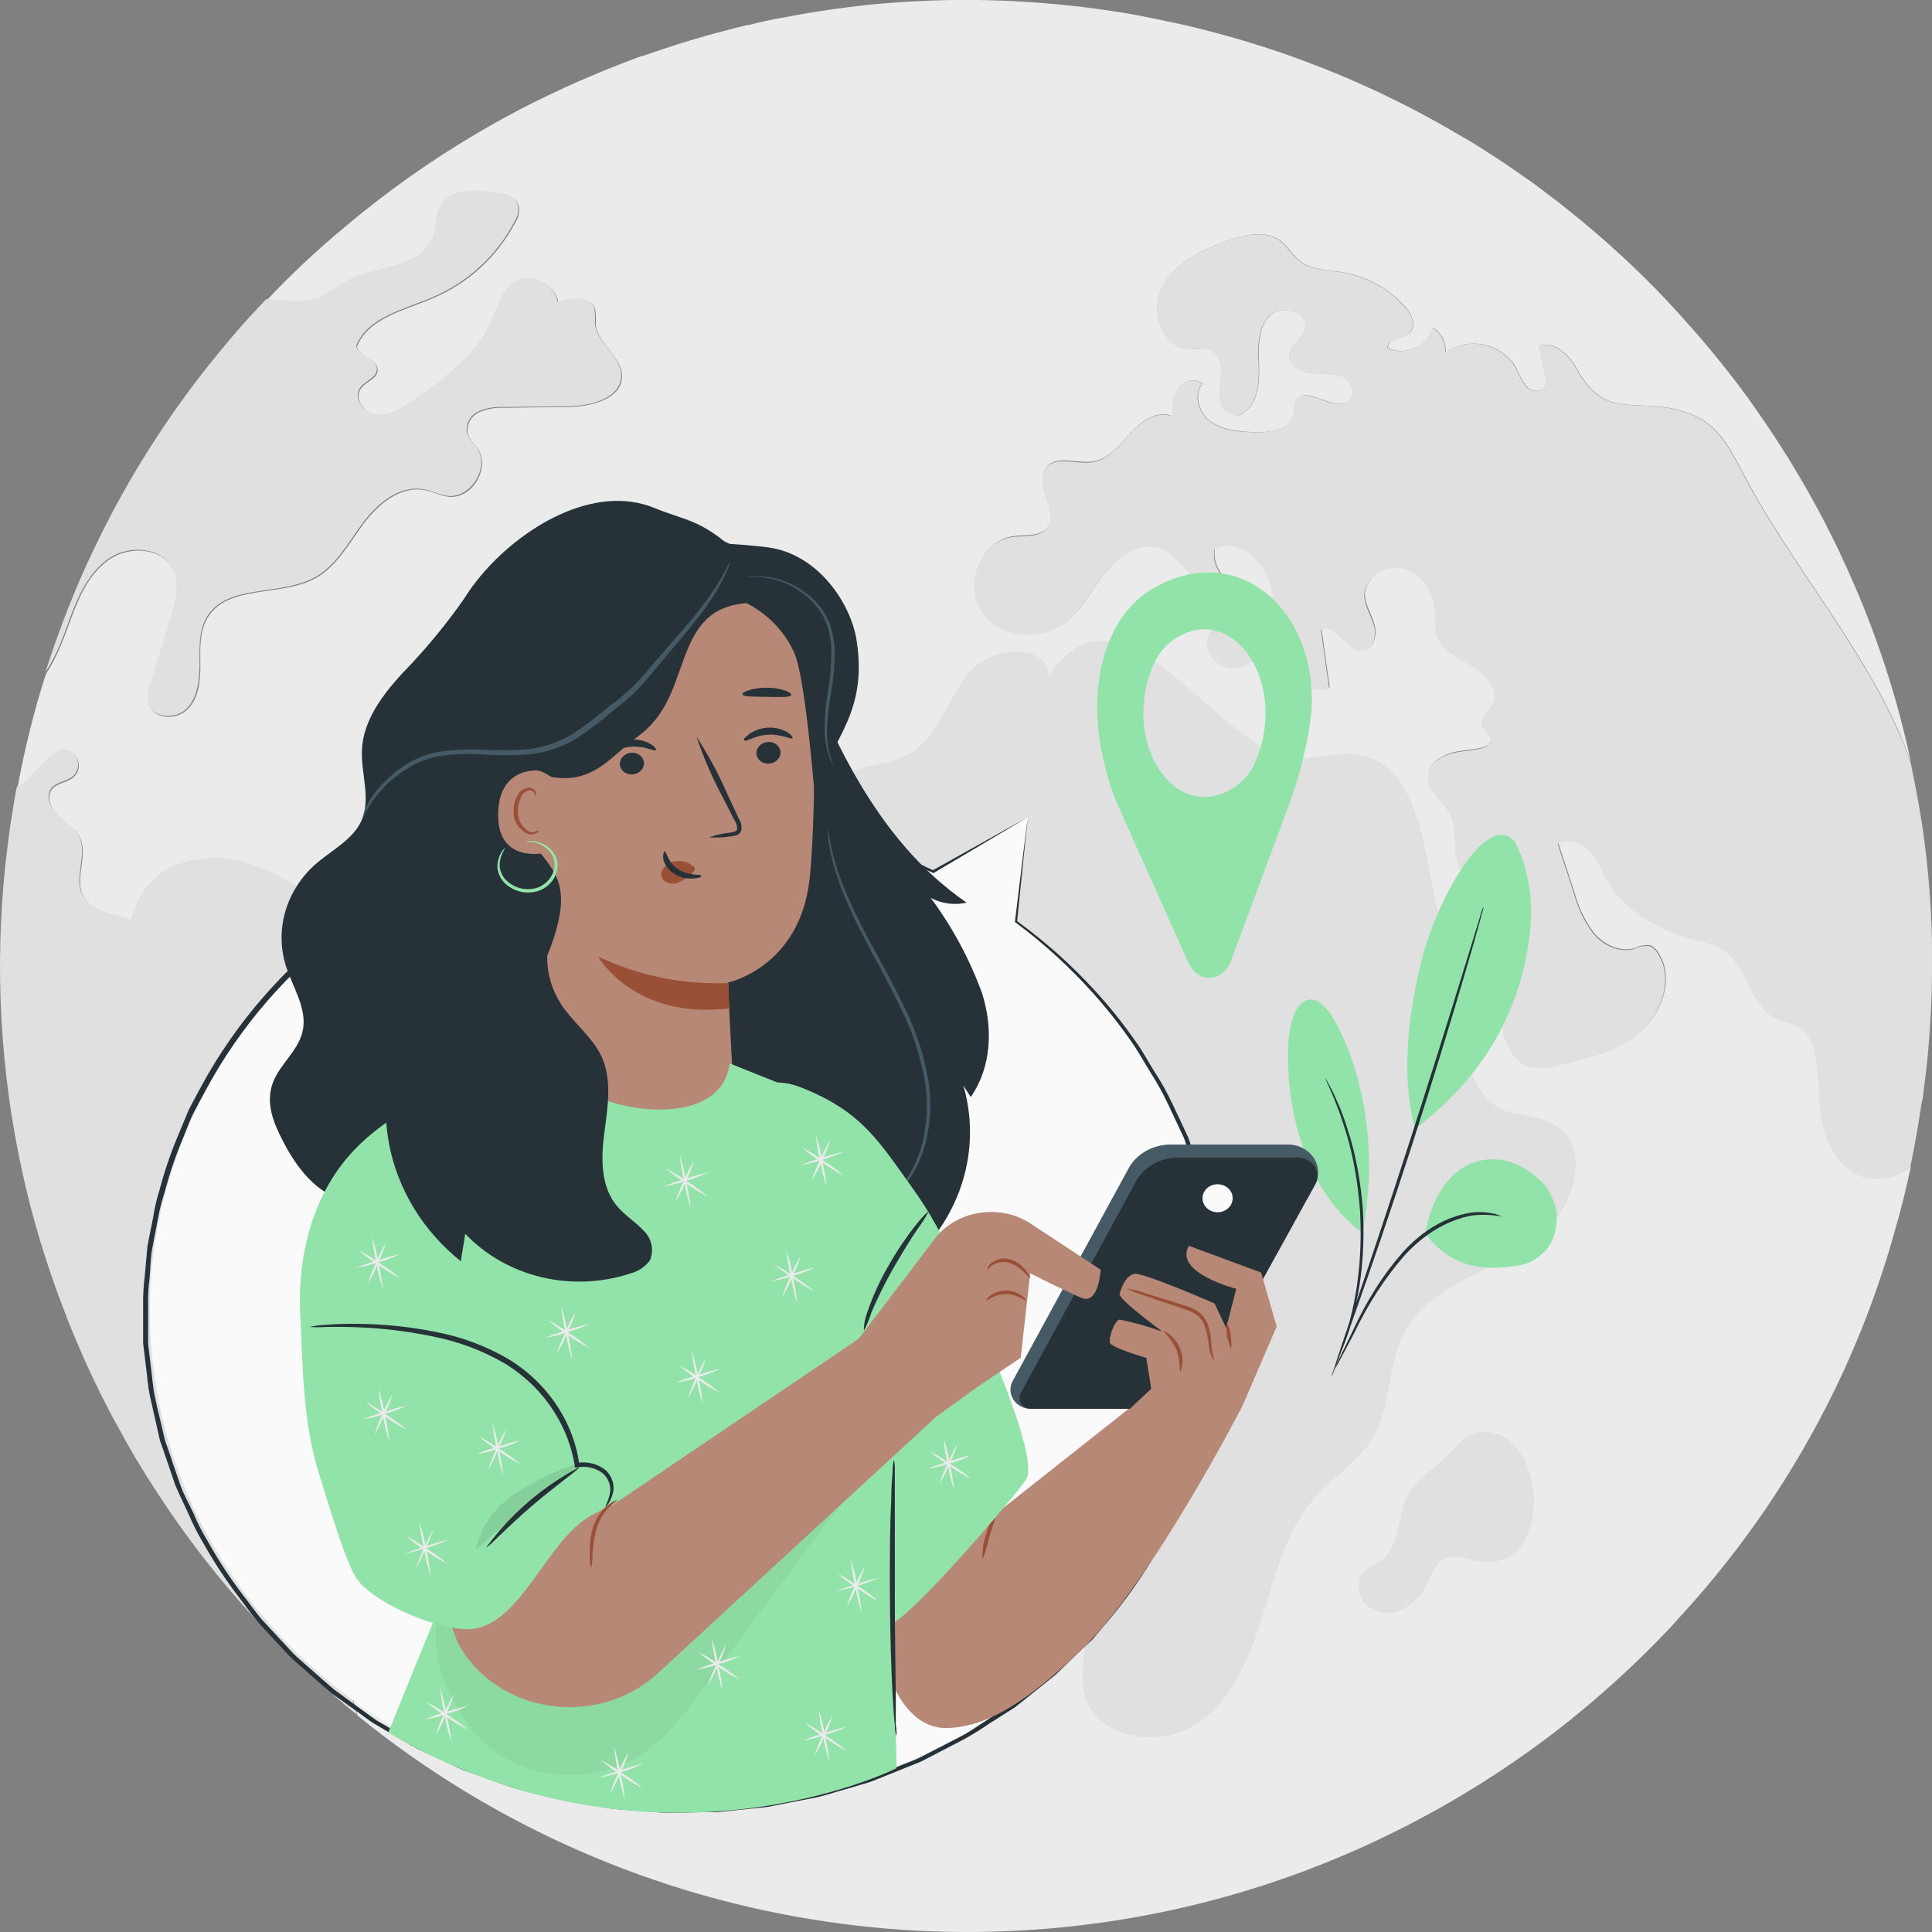 <svg width="81" height="81" viewBox="0 0 81 81" fill="none" xmlns="http://www.w3.org/2000/svg">
<rect x="0" y="0" width="81" height="81" fill="#808080" stroke="none"/>
<path d="M76.506 47.369C76.247 46.422 76.293 45.426 76.169 44.458C76.102 43.941 75.944 43.369 75.507 43.079C75.217 42.888 74.847 42.854 74.531 42.707C73.395 42.189 73.312 40.477 72.264 39.801C71.921 39.614 71.552 39.48 71.169 39.403C69.691 39.007 68.21 38.264 67.437 36.948C67.178 36.521 67.01 36.037 66.676 35.672C66.342 35.307 65.757 35.085 65.335 35.349C65.56 36.029 65.78 36.707 66 37.38C66.161 38.005 66.441 38.593 66.826 39.111C67.245 39.607 67.923 39.931 68.539 39.747C68.733 39.65 68.95 39.608 69.165 39.625C69.316 39.679 69.442 39.787 69.517 39.928C70.206 40.963 69.722 42.417 68.788 43.229C67.853 44.041 66.611 44.344 65.41 44.631C64.992 44.768 64.545 44.79 64.116 44.694C63.352 44.435 63.057 43.519 62.938 42.717C62.679 40.945 62.679 39.064 61.846 37.478C61.574 36.979 61.215 36.505 61.088 35.949C60.956 35.349 61.101 34.689 60.829 34.138C60.557 33.587 59.84 33.147 59.879 32.506C59.913 32.058 60.337 31.73 60.772 31.587C61.207 31.445 61.67 31.458 62.115 31.347C62.289 31.3 62.49 31.207 62.522 31.031C62.56 30.772 62.208 30.604 62.149 30.343C62.089 30.081 62.408 29.825 62.571 29.567C62.92 28.982 62.366 28.273 61.774 27.916C61.181 27.559 60.461 27.28 60.257 26.622C60.193 26.315 60.168 26 60.184 25.686C60.151 24.91 59.693 24.074 58.937 23.834C58.181 23.593 57.213 24.162 57.226 24.954C57.242 25.389 57.511 25.766 57.625 26.183C57.739 26.599 57.612 27.179 57.187 27.246C56.491 27.352 56.028 26.043 55.409 26.379C55.523 27.194 55.632 28.004 55.748 28.824C54.809 29.142 53.877 28.185 53.636 27.218C53.396 26.25 53.53 25.215 53.212 24.276C52.894 23.337 51.791 22.504 50.939 23.016C50.737 24.139 52.164 24.811 52.692 25.818C53.072 26.547 52.847 27.608 52.081 27.926C51.315 28.245 50.318 27.355 50.696 26.633C50.831 26.374 51.084 26.191 51.152 25.909C51.227 25.557 50.97 25.228 50.73 24.962C50.357 24.537 49.984 24.121 49.612 23.704C49.386 23.417 49.105 23.179 48.786 23.003C47.947 22.623 46.974 23.205 46.395 23.919C45.815 24.633 45.424 25.52 44.689 26.082C43.63 26.899 41.878 26.705 41.158 25.582C40.439 24.46 41.158 22.662 42.476 22.478C42.975 22.413 43.584 22.514 43.899 22.126C44.453 21.435 43.322 20.289 43.871 19.591C44.29 19.055 45.142 19.451 45.817 19.348C46.493 19.244 46.941 18.649 47.401 18.147C47.862 17.645 48.522 17.187 49.159 17.446C49.126 17.05 49.208 16.653 49.394 16.302C49.617 15.971 50.132 15.814 50.416 16.088C50.015 16.572 50.295 17.381 50.823 17.718C51.351 18.054 52.016 18.098 52.65 18.119C53.284 18.139 54.094 18.018 54.237 17.402C54.283 17.203 54.237 16.975 54.343 16.797C54.723 16.096 55.945 17.314 56.558 16.797C56.908 16.538 56.651 15.93 56.24 15.762C55.828 15.594 55.378 15.687 54.946 15.638C54.514 15.588 54.019 15.291 54.063 14.861C54.107 14.432 54.625 14.199 54.736 13.788C54.92 13.089 53.742 12.73 53.235 13.247C52.728 13.765 52.764 14.577 52.787 15.299C52.811 16.02 52.761 16.851 52.171 17.28C51.913 17.586 51.348 17.324 51.209 16.942C51.069 16.559 51.17 16.134 51.209 15.728C51.247 15.322 51.123 14.836 50.745 14.673C50.486 14.556 50.173 14.647 49.889 14.644C48.765 14.618 48.204 13.092 48.706 12.078C49.208 11.064 50.3 10.525 51.348 10.137C52.125 9.845 53.051 9.607 53.698 10.106C54.001 10.339 54.185 10.688 54.475 10.927C54.992 11.335 55.694 11.317 56.333 11.421C57.345 11.596 58.265 12.116 58.937 12.893C59.196 13.193 59.39 13.669 59.123 13.928C58.857 14.186 58.132 14.186 58.197 14.598C58.376 14.676 58.57 14.716 58.765 14.714C58.961 14.713 59.154 14.67 59.332 14.589C59.51 14.508 59.669 14.39 59.798 14.244C59.928 14.097 60.025 13.925 60.084 13.739C60.255 13.85 60.394 14.004 60.487 14.185C60.58 14.367 60.624 14.57 60.614 14.774C60.85 14.611 61.118 14.499 61.4 14.445C61.682 14.391 61.973 14.396 62.253 14.46C62.533 14.524 62.796 14.646 63.026 14.818C63.257 14.989 63.449 15.207 63.59 15.457C63.696 15.746 63.85 16.016 64.046 16.253C64.276 16.455 64.732 16.437 64.807 16.142C64.829 16.048 64.829 15.949 64.807 15.855C64.716 15.402 64.621 14.955 64.53 14.507C65.164 14.277 65.79 14.872 66.114 15.462C67.31 17.661 68.544 16.623 70.589 17.249C71.974 17.669 72.463 18.665 73.105 19.878C75.064 23.606 77.901 26.84 79.617 30.687C79.789 31.089 79.953 31.494 80.109 31.903C80.085 31.802 80.067 31.704 80.041 31.603C79.504 29.188 78.74 26.829 77.758 24.558C77.549 24.074 77.334 23.598 77.111 23.125C76.972 22.832 76.827 22.535 76.679 22.248C76.495 21.87 76.296 21.505 76.097 21.14C75.936 20.846 75.778 20.556 75.613 20.274C75.499 20.075 75.377 19.878 75.258 19.679C75.139 19.48 74.999 19.234 74.849 19.011L74.407 18.318C74.363 18.248 74.316 18.176 74.262 18.103C74.109 17.863 73.943 17.625 73.775 17.387C73.767 17.358 73.751 17.334 73.729 17.314C73.684 17.25 73.637 17.186 73.589 17.12C73.454 16.918 73.309 16.722 73.169 16.528C72.937 16.209 72.698 15.891 72.45 15.583C72.251 15.325 72.041 15.066 71.826 14.807C71.611 14.549 71.451 14.352 71.257 14.129C71.063 13.907 70.879 13.692 70.682 13.477C70.449 13.219 70.209 12.947 69.963 12.686C69.285 11.959 68.575 11.26 67.843 10.598C67.662 10.43 67.483 10.267 67.299 10.106C67.116 9.946 66.927 9.778 66.74 9.623C66.554 9.467 66.365 9.304 66.174 9.152C65.982 8.999 65.793 8.839 65.602 8.689C65.41 8.539 65.294 8.43 65.133 8.329C65.057 8.263 64.978 8.202 64.895 8.145C64.564 7.887 64.225 7.628 63.883 7.403C63.712 7.281 63.541 7.16 63.365 7.043C63.148 6.888 62.923 6.741 62.698 6.598C62.666 6.573 62.632 6.55 62.597 6.531C62.395 6.399 62.196 6.272 61.986 6.138C61.693 5.959 61.404 5.783 61.111 5.62C60.777 5.424 60.441 5.227 60.099 5.041C59.757 4.855 59.343 4.627 58.958 4.435C58.572 4.244 58.181 4.045 57.783 3.859C57.384 3.672 56.993 3.499 56.592 3.323C55.8 2.982 54.99 2.663 54.172 2.371L54.128 2.353C53.815 2.242 53.499 2.133 53.183 2.035C53.164 2.024 53.143 2.016 53.121 2.011C52.987 1.967 52.844 1.921 52.699 1.879C52.112 1.691 51.517 1.522 50.911 1.362C50.841 1.339 50.766 1.323 50.691 1.305C50.517 1.253 50.342 1.214 50.173 1.171C49.772 1.072 49.371 0.982 48.962 0.899C48.553 0.816 48.113 0.723 47.683 0.64C47.254 0.557 46.788 0.485 46.337 0.42C45.144 0.248 43.956 0.13 42.773 0.066C42.491 0.045 42.215 0.032 41.938 0.024C41.661 0.017 41.358 0.004 41.068 0.001C40.778 -0.001 40.486 0.001 40.198 0.001C39.911 0.001 39.621 0.001 39.329 0.017C39.083 0.017 38.829 0.03 38.581 0.045C37.966 0.073 37.358 0.114 36.756 0.169C36.474 0.193 36.189 0.224 35.907 0.26C35.625 0.296 35.34 0.327 35.063 0.366C34.592 0.428 34.137 0.503 33.679 0.581L32.56 0.788C32.552 0.786 32.543 0.786 32.535 0.788C32.154 0.863 31.787 0.945 31.409 1.046H31.349C31.008 1.127 30.666 1.212 30.329 1.305C29.905 1.411 29.486 1.533 29.074 1.654C28.722 1.758 28.375 1.864 28.039 1.978C27.702 2.092 27.304 2.221 26.941 2.35H26.9C26.553 2.474 26.204 2.609 25.865 2.743C25.526 2.878 25.158 3.023 24.804 3.178C24.472 3.318 24.146 3.458 23.823 3.605C23.698 3.659 23.579 3.719 23.453 3.778C23.106 3.936 22.772 4.102 22.417 4.272C21.998 4.477 21.592 4.697 21.183 4.917C20.826 5.111 20.474 5.312 20.127 5.514C18.125 6.683 16.228 8.022 14.456 9.517C13.83 10.034 13.234 10.572 12.644 11.121C12.15 11.594 11.666 12.073 11.197 12.575C10.778 13.009 10.369 13.457 9.973 13.912C10.369 13.457 10.778 13.009 11.197 12.575C11.301 12.575 11.404 12.575 11.505 12.587C12.082 12.626 12.683 12.732 13.232 12.559C13.749 12.393 14.14 12.016 14.616 11.783C15.833 11.157 17.663 11.265 18.152 9.995C18.317 9.566 18.266 9.066 18.494 8.665C18.918 7.918 19.995 7.957 20.844 8.094C21.203 8.145 21.62 8.257 21.742 8.611C21.77 8.736 21.771 8.866 21.747 8.991C21.721 9.117 21.671 9.236 21.597 9.341C20.851 10.755 19.64 11.87 18.167 12.497C16.966 13.014 15.45 13.322 14.966 14.533C15.056 14.98 15.833 15.05 15.833 15.514C15.833 15.876 15.344 15.992 15.131 16.29C14.823 16.719 15.294 17.363 15.825 17.415C16.356 17.467 16.847 17.156 17.285 16.848C18.595 15.943 19.974 14.965 20.613 13.503C20.872 12.9 21.051 12.174 21.62 11.829C21.793 11.742 21.983 11.695 22.177 11.694C22.37 11.692 22.562 11.735 22.736 11.82C22.91 11.905 23.062 12.029 23.18 12.182C23.298 12.335 23.379 12.514 23.416 12.704C23.957 12.497 24.77 12.401 24.954 12.963C24.984 13.165 24.991 13.37 24.974 13.573C25.024 14.409 26.08 14.937 26.077 15.772C26.077 16.735 24.783 17.048 23.823 17.066C22.948 17.066 22.073 17.084 21.196 17.099C20.814 17.072 20.431 17.137 20.08 17.288C19.906 17.37 19.766 17.509 19.682 17.682C19.598 17.854 19.576 18.051 19.619 18.238C19.723 18.425 19.85 18.599 19.997 18.755C20.605 19.567 19.808 20.946 18.802 20.825C18.457 20.786 18.139 20.613 17.8 20.548C16.791 20.359 15.856 21.135 15.243 21.96C14.629 22.786 14.122 23.753 13.221 24.245C11.774 25.039 9.554 24.486 8.702 25.903C8.361 26.475 8.394 27.179 8.399 27.846C8.405 28.514 8.348 29.238 7.882 29.722C7.416 30.206 6.438 30.172 6.244 29.536C6.188 29.25 6.217 28.955 6.329 28.687C6.617 27.771 6.901 26.855 7.18 25.937C7.388 25.254 7.597 24.488 7.266 23.867C6.805 22.985 5.501 22.874 4.66 23.407C3.818 23.94 3.365 24.897 3.019 25.823C2.76 26.511 2.441 27.489 1.932 28.242C1.673 29.018 1.46 29.794 1.261 30.586C1.062 31.378 0.883 32.208 0.731 33.041C0.859 32.964 0.982 32.877 1.098 32.782C1.559 32.428 2.617 30.801 3.215 31.761C3.289 31.885 3.319 32.031 3.3 32.175C3.282 32.319 3.217 32.452 3.114 32.555C2.856 32.813 2.397 32.813 2.18 33.093C1.921 33.432 2.144 33.928 2.452 34.221C2.76 34.513 3.156 34.738 3.347 35.113C3.712 35.846 3.122 36.79 3.474 37.535C3.777 38.174 4.597 38.332 5.286 38.508L5.521 38.583C5.92 37.214 6.738 36.174 8.702 36.019C11.415 35.802 14.552 38.477 15.742 40.676C17.073 43.128 17.399 46.367 19.764 47.847C21.457 48.903 24.069 48.988 24.695 50.884C25.251 52.584 23.623 54.167 23.16 55.893C22.86 57.037 23.072 58.245 22.992 59.417C22.912 60.589 22.368 61.903 21.237 62.239C20.608 62.42 19.87 62.281 19.332 62.656C18.372 63.334 18.814 65.082 17.865 65.76C17.528 65.996 17.101 66.037 16.713 66.169C14.676 66.852 14.324 69.649 14.924 71.711L14.992 71.928C20.669 76.541 27.491 79.53 34.732 80.577C41.29 81.534 47.983 80.861 54.219 78.616V78.616C57.553 77.41 60.716 75.776 63.629 73.754C64.849 72.91 66.019 71.996 67.134 71.017C67.91 70.342 68.669 69.628 69.396 68.893C69.769 68.513 70.136 68.13 70.483 67.734C73.092 64.888 75.272 61.676 76.954 58.201C77.98 56.078 78.813 53.868 79.443 51.596C79.702 50.711 79.922 49.813 80.116 48.903C79.632 49.284 79.016 49.458 78.403 49.386C77.44 49.231 76.764 48.31 76.506 47.369Z" fill="#EBEBEB"/>
<path d="M64.09 52.24C65.871 51.099 66.958 48.101 65.094 47.099C64.39 46.722 63.502 46.818 62.804 46.424C61.895 45.907 61.603 44.766 61.396 43.744C60.852 41.062 60.308 38.379 59.763 35.696C59.434 34.079 58.857 32.177 57.273 31.716C56.375 31.458 55.422 31.763 54.49 31.799C51.273 31.916 47.101 23.575 43.98 28.33C43.848 26.897 41.516 27.091 40.615 28.219C39.714 29.347 39.321 30.956 38.063 31.644C37.098 32.161 35.816 32.024 34.983 32.746C34.401 33.264 34.207 34.058 34.023 34.816C33.691 36.256 33.359 37.697 33.026 39.139C32.767 40.301 32.496 41.545 32.931 42.655C33.365 43.765 34.804 44.556 35.791 43.886C36.243 43.578 36.495 43.051 36.883 42.665C37.203 42.358 37.606 42.15 38.043 42.067C38.479 41.984 38.93 42.029 39.342 42.197C40.025 42.487 40.517 43.095 40.941 43.708C44.383 48.685 44.94 55.148 44.254 61.16C44.127 62.263 43.967 63.388 44.223 64.467C44.523 65.729 45.38 66.839 45.491 68.133C45.577 69.126 45.212 70.153 45.491 71.108C46.009 72.87 48.538 73.307 50.09 72.324C51.643 71.341 52.397 69.501 52.938 67.745C53.478 65.988 53.934 64.123 55.158 62.754C55.916 61.906 56.944 61.287 57.532 60.312C58.352 58.946 58.148 57.158 58.927 55.769C59.965 53.924 62.309 53.378 64.09 52.24Z" fill="#E0E0E0"/>
<path d="M24.666 50.846C24.04 48.949 21.429 48.864 19.736 47.809C17.37 46.334 17.044 43.09 15.714 40.637C14.523 38.446 11.386 35.771 8.674 35.98C6.709 36.136 5.892 37.175 5.493 38.544L5.257 38.469C4.564 38.293 3.743 38.135 3.446 37.496C3.094 36.751 3.684 35.807 3.319 35.075C3.127 34.692 2.731 34.48 2.423 34.182C2.115 33.885 1.89 33.393 2.152 33.054C2.369 32.77 2.822 32.77 3.086 32.516C3.188 32.413 3.254 32.28 3.272 32.136C3.29 31.992 3.26 31.847 3.187 31.722C2.589 30.762 1.53 32.389 1.072 32.744C0.955 32.838 0.831 32.924 0.702 33.002V33.002C0.684 33.075 0.669 33.148 0.658 33.222C0.614 33.458 0.581 33.701 0.539 33.944C0.498 34.187 0.459 34.423 0.423 34.663C0.394 34.86 0.373 35.057 0.348 35.253C0.322 35.45 0.293 35.647 0.273 35.84C0.26 35.936 0.247 36.024 0.239 36.12C-0.239 40.49 0.001 44.91 0.948 49.203C1.371 51.111 1.936 52.985 2.638 54.809C2.925 55.585 3.254 56.361 3.601 57.138C4.033 58.087 4.494 59.021 5.004 59.929C5.475 60.801 5.985 61.657 6.533 62.488C7.278 63.641 8.081 64.755 8.94 65.825C9.705 66.777 10.511 67.692 11.36 68.57C10.105 62.77 8.977 56.876 6.352 51.599C8.977 56.876 10.105 62.77 11.36 68.57C11.72 68.953 12.088 69.318 12.463 69.675C12.758 69.961 13.057 70.242 13.361 70.518C13.666 70.795 13.975 71.067 14.29 71.333C14.508 71.519 14.728 71.701 14.955 71.882L14.888 71.664C14.288 69.595 14.629 66.806 16.677 66.123C17.065 65.991 17.492 65.949 17.828 65.714C18.789 65.036 18.346 63.287 19.296 62.609C19.834 62.234 20.572 62.374 21.201 62.193C22.332 61.856 22.87 60.55 22.956 59.37C23.041 58.191 22.824 56.99 23.124 55.847C23.595 54.129 25.228 52.545 24.666 50.846ZM4.556 39.954C4.768 40.008 4.983 40.057 5.198 40.099C4.983 40.052 4.781 40.003 4.556 39.954ZM5.125 40.712C5.058 41.328 4.996 41.956 4.9 42.557C4.882 42.668 4.859 42.779 4.833 42.893C4.859 42.779 4.882 42.668 4.9 42.557C4.996 41.951 5.058 41.323 5.125 40.707V40.712ZM1.776 36.943C2.325 37.416 2.812 37.977 2.84 38.671C2.822 37.983 2.325 37.411 1.776 36.938V36.943ZM2.856 39.271C2.805 39.131 2.797 38.978 2.835 38.834C2.797 38.978 2.805 39.131 2.856 39.271C2.913 39.363 3 39.434 3.101 39.473C3 39.434 2.913 39.363 2.856 39.271V39.271ZM4.367 44.585C4.234 45.035 4.154 45.498 4.126 45.967C4.124 46.756 4.291 47.536 4.616 48.256C4.291 47.536 4.124 46.756 4.126 45.967C4.154 45.498 4.234 45.035 4.367 44.585V44.585ZM4.691 48.427C4.76 48.587 4.836 48.748 4.913 48.905C4.836 48.75 4.76 48.587 4.691 48.427V48.427Z" fill="#E0E0E0"/>
<path d="M4.626 23.373C5.467 22.84 6.772 22.951 7.232 23.834C7.564 24.465 7.354 25.231 7.147 25.903C6.866 26.819 6.582 27.736 6.295 28.653C6.184 28.922 6.154 29.217 6.21 29.502C6.404 30.138 7.398 30.167 7.848 29.688C8.299 29.21 8.366 28.475 8.366 27.813C8.366 27.15 8.327 26.441 8.669 25.87C9.52 24.452 11.741 25.006 13.188 24.211C14.088 23.72 14.598 22.752 15.209 21.927C15.82 21.102 16.762 20.326 17.766 20.514C18.105 20.579 18.424 20.752 18.768 20.791C19.775 20.902 20.58 19.523 19.964 18.721C19.816 18.566 19.689 18.392 19.586 18.204C19.543 18.017 19.565 17.821 19.648 17.648C19.732 17.475 19.873 17.337 20.047 17.255C20.398 17.103 20.78 17.038 21.162 17.066C22.039 17.05 22.914 17.043 23.789 17.032C24.757 17.032 26.038 16.709 26.043 15.739C26.043 14.903 24.99 14.375 24.941 13.54C24.957 13.336 24.95 13.131 24.92 12.929C24.736 12.37 23.924 12.466 23.383 12.67C23.345 12.48 23.264 12.302 23.146 12.149C23.028 11.995 22.876 11.871 22.702 11.787C22.528 11.702 22.337 11.659 22.143 11.66C21.95 11.662 21.759 11.708 21.586 11.796C21.017 12.14 20.849 12.867 20.58 13.47C19.94 14.931 18.561 15.909 17.251 16.815C16.814 17.115 16.322 17.43 15.791 17.381C15.261 17.332 14.79 16.685 15.098 16.256C15.31 15.964 15.791 15.847 15.799 15.48C15.799 15.027 15.023 14.947 14.932 14.499C15.416 13.289 16.933 12.976 18.134 12.463C19.606 11.836 20.817 10.722 21.563 9.307C21.637 9.202 21.688 9.083 21.713 8.958C21.738 8.832 21.736 8.702 21.708 8.577C21.589 8.236 21.17 8.125 20.81 8.06C19.961 7.923 18.884 7.884 18.46 8.632C18.232 9.033 18.284 9.532 18.118 9.962C17.629 11.237 15.789 11.123 14.583 11.749C14.107 11.99 13.708 12.368 13.198 12.525C12.649 12.699 12.049 12.593 11.472 12.554C11.371 12.554 11.267 12.554 11.164 12.541C10.744 12.976 10.335 13.423 9.939 13.878C9.543 14.334 9.163 14.799 8.78 15.273C6.992 17.516 5.45 19.944 4.181 22.517C3.732 23.421 3.319 24.344 2.941 25.288C2.563 26.231 2.218 27.193 1.906 28.175C2.423 27.422 2.739 26.444 2.993 25.756C3.334 24.863 3.79 23.914 4.626 23.373Z" fill="#E0E0E0"/>
<path d="M80.649 45.713C80.731 45.135 80.796 44.56 80.846 43.987C80.896 43.415 80.934 42.842 80.96 42.269C80.983 41.806 80.996 41.348 80.999 40.888C81.001 40.427 80.999 39.92 80.999 39.439C80.967 38.002 80.856 36.567 80.665 35.142C80.593 34.599 80.507 34.055 80.406 33.517C80.305 32.979 80.207 32.444 80.09 31.908C79.942 31.499 79.778 31.094 79.599 30.692C77.883 26.845 75.046 23.611 73.087 19.883C72.445 18.67 71.956 17.674 70.571 17.255C68.526 16.628 67.292 17.666 66.096 15.467C65.772 14.877 65.146 14.282 64.512 14.512C64.603 14.96 64.698 15.407 64.789 15.86C64.811 15.955 64.811 16.053 64.789 16.147C64.714 16.442 64.258 16.46 64.028 16.259C63.832 16.021 63.678 15.751 63.572 15.462C63.431 15.212 63.239 14.995 63.008 14.823C62.778 14.652 62.514 14.53 62.235 14.466C61.955 14.401 61.664 14.396 61.382 14.45C61.1 14.504 60.832 14.616 60.596 14.779C60.606 14.575 60.562 14.372 60.469 14.19C60.376 14.009 60.237 13.855 60.065 13.744C60.007 13.931 59.91 14.103 59.78 14.249C59.651 14.396 59.492 14.513 59.314 14.594C59.136 14.675 58.943 14.718 58.747 14.72C58.551 14.721 58.358 14.681 58.179 14.603C58.114 14.199 58.815 14.228 59.105 13.933C59.395 13.638 59.167 13.185 58.919 12.898C58.247 12.121 57.327 11.601 56.315 11.426C55.676 11.322 54.967 11.341 54.457 10.932C54.162 10.694 53.978 10.344 53.68 10.112C53.033 9.612 52.099 9.853 51.33 10.143C50.282 10.541 49.182 11.074 48.688 12.083C48.193 13.092 48.747 14.623 49.87 14.649C50.155 14.649 50.466 14.561 50.727 14.678C51.105 14.841 51.216 15.325 51.19 15.733C51.164 16.142 51.056 16.564 51.19 16.947C51.325 17.33 51.881 17.591 52.153 17.286C52.743 16.867 52.8 16.028 52.769 15.304C52.738 14.58 52.712 13.767 53.217 13.252C53.722 12.738 54.902 13.095 54.718 13.793C54.607 14.204 54.087 14.44 54.045 14.867C54.004 15.294 54.495 15.604 54.928 15.643C55.36 15.682 55.823 15.599 56.222 15.767C56.62 15.935 56.89 16.543 56.54 16.802C55.927 17.319 54.705 16.103 54.325 16.802C54.221 16.98 54.265 17.208 54.219 17.407C54.076 18.023 53.264 18.137 52.632 18.124C52.001 18.111 51.338 18.072 50.805 17.723C50.272 17.374 49.997 16.577 50.398 16.093C50.114 15.819 49.599 15.977 49.376 16.308C49.189 16.658 49.108 17.055 49.141 17.451C48.501 17.211 47.831 17.681 47.375 18.181C46.92 18.68 46.459 19.278 45.791 19.381C45.124 19.485 44.264 19.089 43.845 19.624C43.296 20.323 44.427 21.469 43.873 22.16C43.558 22.548 42.95 22.447 42.45 22.512C41.122 22.688 40.408 24.488 41.133 25.616C41.857 26.744 43.604 26.933 44.663 26.116C45.398 25.554 45.791 24.672 46.368 23.953C46.946 23.233 47.922 22.659 48.76 23.037C49.08 23.213 49.36 23.451 49.586 23.738C49.958 24.154 50.331 24.571 50.704 24.995C50.944 25.254 51.201 25.59 51.126 25.942C51.058 26.224 50.805 26.413 50.67 26.666C50.292 27.396 51.297 28.284 52.055 27.96C52.813 27.637 53.046 26.581 52.666 25.852C52.148 24.845 50.712 24.173 50.913 23.05C51.765 22.532 52.87 23.363 53.186 24.31C53.502 25.257 53.367 26.291 53.61 27.251C53.854 28.211 54.783 29.176 55.722 28.858C55.606 28.038 55.497 27.228 55.383 26.413C56.002 26.077 56.465 27.386 57.161 27.28C57.586 27.212 57.721 26.636 57.599 26.216C57.477 25.797 57.216 25.422 57.2 24.988C57.187 24.196 58.15 23.629 58.911 23.867C59.672 24.105 60.125 24.931 60.158 25.72C60.142 26.034 60.167 26.348 60.231 26.656C60.435 27.305 61.163 27.598 61.748 27.95C62.333 28.302 62.894 29.016 62.545 29.6C62.384 29.859 62.063 30.074 62.123 30.376C62.182 30.679 62.535 30.798 62.496 31.065C62.465 31.241 62.263 31.323 62.089 31.38C61.644 31.491 61.181 31.481 60.746 31.621C60.311 31.761 59.887 32.092 59.853 32.539C59.814 33.181 60.523 33.595 60.803 34.172C61.083 34.749 60.927 35.383 61.062 35.983C61.189 36.539 61.548 37.018 61.82 37.512C62.664 39.098 62.646 40.978 62.912 42.751C63.032 43.553 63.327 44.468 64.09 44.727C64.519 44.824 64.966 44.802 65.384 44.665C66.585 44.378 67.835 44.067 68.762 43.263C69.688 42.458 70.18 40.986 69.492 39.962C69.416 39.821 69.29 39.713 69.14 39.659C68.924 39.642 68.707 39.684 68.513 39.781C67.897 39.964 67.219 39.641 66.8 39.144C66.415 38.626 66.135 38.038 65.974 37.413C65.754 36.741 65.534 36.063 65.309 35.383C65.731 35.124 66.308 35.339 66.65 35.706C66.991 36.073 67.154 36.554 67.411 36.981C68.187 38.298 69.665 39.051 71.143 39.437C71.526 39.513 71.895 39.648 72.238 39.835C73.273 40.51 73.369 42.212 74.505 42.74C74.821 42.888 75.191 42.921 75.481 43.113C75.918 43.403 76.076 43.969 76.143 44.492C76.268 45.459 76.213 46.455 76.48 47.402C76.746 48.349 77.414 49.265 78.377 49.418C78.99 49.489 79.606 49.316 80.09 48.934C80.266 48.067 80.427 47.195 80.554 46.308C80.616 46.083 80.636 45.904 80.649 45.713Z" fill="#E0E0E0"/>
<path d="M62.108 60.03C61.494 60.061 61.331 60.395 60.935 60.788C60.417 61.305 59.739 61.792 59.273 62.304C58.481 63.173 58.852 64.762 57.876 65.447C57.662 65.561 57.455 65.686 57.255 65.823C57.067 66.013 56.963 66.269 56.963 66.537C56.963 66.804 57.067 67.06 57.255 67.251C57.453 67.431 57.698 67.55 57.963 67.593C58.227 67.636 58.498 67.602 58.743 67.494C59.233 67.268 59.623 66.87 59.84 66.376C60.006 66.029 60.13 65.629 60.451 65.419C61.005 65.059 61.722 65.489 62.382 65.491C65.188 65.504 64.794 59.893 62.108 60.03Z" fill="#E0E0E0"/>
<path d="M63.483 35.245C63.752 35.746 63.951 36.322 64.069 36.941C64.186 37.559 64.22 38.207 64.167 38.845C64.054 40.133 63.745 41.365 63.263 42.445C62.383 44.557 60.815 46.201 59.335 47.329C58.607 44.785 59.235 41.719 59.619 40.195C60.223 37.795 62.295 33.973 63.483 35.257" fill="#92E3A9"/>
<path d="M59.753 51.71C59.871 51.011 60.11 50.371 60.447 49.856C60.783 49.34 61.205 48.968 61.669 48.776C62.133 48.596 62.618 48.556 63.093 48.659C63.568 48.762 64.025 49.006 64.437 49.376C64.638 49.515 64.817 49.719 64.96 49.973C65.103 50.227 65.207 50.525 65.265 50.846C65.287 51.157 65.253 51.47 65.166 51.754C65.079 52.038 64.944 52.282 64.773 52.46C64.427 52.812 64.025 53.019 63.609 53.06C62.197 53.3 60.809 53.144 59.753 51.71Z" fill="#92E3A9"/>
<path d="M62.205 38C62.194 38.072 62.178 38.143 62.157 38.21C62.113 38.36 62.061 38.558 61.993 38.81C61.853 39.326 61.641 40.064 61.373 40.97C60.841 42.77 60.081 45.278 59.201 48.002C58.321 50.726 57.481 53.162 56.861 54.914C56.553 55.79 56.297 56.492 56.117 56.978L55.905 57.536C55.884 57.603 55.857 57.666 55.825 57.722C55.839 57.651 55.859 57.582 55.885 57.518C55.933 57.368 55.997 57.182 56.077 56.918C56.249 56.402 56.477 55.718 56.785 54.824C57.389 53.06 58.209 50.624 59.089 47.894C59.969 45.164 60.745 42.686 61.297 40.886C61.569 40.004 61.789 39.278 61.953 38.756C62.025 38.516 62.085 38.324 62.133 38.156C62.153 38.101 62.177 38.048 62.205 38V38Z" fill="#263238"/>
<path d="M57.149 51.506C57.429 50.046 57.473 48.506 57.279 47.015C57.085 45.523 56.658 44.122 56.033 42.926C55.709 42.326 55.233 41.726 54.733 41.954C54.233 42.182 54.049 43.07 54.009 43.838C53.948 45.445 54.206 47.042 54.749 48.43C55.292 49.818 56.096 50.934 57.061 51.638" fill="#92E3A9"/>
<path d="M55.557 45.2C55.635 45.311 55.706 45.433 55.769 45.566C55.849 45.712 55.923 45.864 55.993 46.022C56.069 46.208 56.173 46.412 56.261 46.658C56.363 46.919 56.455 47.19 56.536 47.468C56.638 47.781 56.726 48.104 56.8 48.434C56.971 49.192 57.085 49.977 57.141 50.774C57.185 51.574 57.167 52.379 57.089 53.174C57.055 53.518 57.007 53.859 56.945 54.194C56.893 54.489 56.831 54.779 56.757 55.064C56.701 55.328 56.621 55.55 56.565 55.754C56.513 55.927 56.454 56.095 56.389 56.258C56.339 56.4 56.283 56.536 56.221 56.666C56.197 56.666 56.437 56.066 56.677 55.022C56.744 54.739 56.802 54.45 56.849 54.158C56.904 53.846 56.941 53.504 56.981 53.15C57.051 52.368 57.064 51.578 57.021 50.792C56.967 50.009 56.858 49.237 56.697 48.488C56.617 48.146 56.541 47.822 56.449 47.528C56.356 47.234 56.269 46.964 56.185 46.718C55.833 45.74 55.537 45.2 55.557 45.2Z" fill="#263238"/>
<path d="M49.812 40.337C49.905 40.546 50.041 40.719 50.204 40.835C50.368 40.952 50.553 41.008 50.739 40.999C50.925 40.989 51.106 40.914 51.262 40.781C51.418 40.648 51.542 40.463 51.623 40.245L54.123 33.519C55.034 30.871 55 29.392 55 29.392C55.019 25.319 51.739 22.705 48.358 24.664C47.689 25.035 47.118 25.648 46.712 26.429C45.588 28.674 45.94 31.337 46.765 33.529L49.812 40.337ZM51.892 32.908C49.434 34.731 46.964 31.308 48.32 27.957C48.499 27.513 48.77 27.143 49.104 26.89C51.563 25.067 54.033 28.49 52.672 31.846C52.495 32.287 52.224 32.653 51.892 32.903V32.908Z" fill="#92E3A9"/>
<path d="M55.956 57.392C56.013 57.243 56.077 57.1 56.148 56.966L56.697 55.838C57.277 54.558 57.993 53.429 58.816 52.496C59.654 51.574 60.639 51.002 61.673 50.84C61.985 50.798 62.299 50.812 62.609 50.882C62.721 50.882 62.801 50.942 62.861 50.96C62.89 50.965 62.919 50.979 62.945 51.002C62.525 50.923 62.102 50.911 61.681 50.966C60.668 51.161 59.705 51.737 58.881 52.64C58.069 53.568 57.355 54.672 56.761 55.916C56.517 56.378 56.321 56.756 56.181 57.008C56.115 57.147 56.04 57.276 55.956 57.392V57.392Z" fill="#263238"/>
<path d="M43.095 34.26L39.123 36.565C34.014 34.083 28.069 33.52 22.524 34.995C16.979 36.471 12.26 39.87 9.349 44.486C6.437 49.103 5.557 54.582 6.891 59.785C8.224 64.987 11.67 69.514 16.51 72.423C21.351 75.332 27.215 76.4 32.883 75.405C38.551 74.41 43.588 71.429 46.946 67.081C50.305 62.732 51.726 57.352 50.916 52.057C50.105 46.763 47.125 41.961 42.594 38.651L43.095 34.26Z" fill="#FAFAFA"/>
<path d="M43.095 34.26C43.063 34.522 42.927 35.801 42.64 38.651V38.617C43.838 39.488 44.937 40.47 45.919 41.548C46.531 42.217 47.096 42.922 47.609 43.659C47.891 44.043 48.119 44.474 48.383 44.9C48.665 45.33 48.916 45.777 49.135 46.238C49.358 46.711 49.59 47.197 49.818 47.691L50.364 49.27L50.506 49.692C50.538 49.831 50.569 49.971 50.606 50.114C50.67 50.397 50.733 50.68 50.802 50.959C50.87 51.237 50.947 51.533 50.989 51.833L51.098 52.732C51.43 55.496 51.166 58.294 50.322 60.964C49.479 63.633 48.072 66.12 46.183 68.282L45.801 68.738L45.345 69.16L44.475 70.004L44.257 70.216L44.015 70.41L43.532 70.798L42.553 71.579L41.483 72.259C41.131 72.501 40.766 72.727 40.39 72.934L39.233 73.534L38.65 73.838C38.449 73.927 38.244 74.003 38.039 74.087L36.8 74.585C36.594 74.674 36.381 74.747 36.163 74.805L35.516 74.995C35.061 75.117 34.651 75.265 34.204 75.362L32.838 75.628C32.615 75.675 32.382 75.721 32.159 75.759L31.467 75.831L30.073 75.974C29.618 75.974 29.135 75.974 28.661 76H27.951C27.714 76 27.495 75.97 27.245 75.957L25.819 75.848C25.363 75.797 24.876 75.696 24.398 75.624C23.448 75.461 22.509 75.243 21.588 74.974C21.132 74.839 20.677 74.657 20.221 74.497L19.533 74.252C19.306 74.172 19.078 74.053 18.873 73.956L17.552 73.344C17.097 73.116 16.709 72.859 16.286 72.618L15.657 72.246C15.452 72.12 15.261 71.968 15.065 71.824L13.899 70.992C13.53 70.684 13.18 70.363 12.824 70.051L12.291 69.582C12.118 69.426 11.968 69.244 11.804 69.076L10.852 68.05C10.547 67.699 10.292 67.319 10.009 66.956C9.456 66.23 8.956 65.47 8.515 64.68C8.285 64.295 8.083 63.896 7.91 63.486C7.723 63.084 7.527 62.683 7.354 62.278L6.93 61.037L6.716 60.42C6.657 60.213 6.621 59.998 6.571 59.791L6.284 58.525C6.197 58.102 6.17 57.68 6.115 57.258L6.038 56.629L6.001 56.312V56C6.001 55.578 6.001 55.155 6.001 54.733C5.994 54.318 6.017 53.904 6.07 53.492L6.179 52.263C6.256 51.862 6.334 51.461 6.416 51.064C6.477 50.665 6.568 50.27 6.689 49.882C6.894 49.11 7.153 48.351 7.463 47.611L7.919 46.517C8.096 46.167 8.292 45.825 8.474 45.478C9.909 42.853 11.927 40.539 14.396 38.689C15.54 37.85 16.759 37.103 18.039 36.456C18.677 36.173 19.292 35.865 19.93 35.641C20.248 35.527 20.558 35.392 20.877 35.295L21.824 34.999C26.09 33.77 30.652 33.738 34.938 34.906C36.387 35.315 37.793 35.846 39.137 36.494H39.096L43.095 34.26L39.146 36.599H39.123C37.78 35.964 36.375 35.445 34.928 35.05C30.664 33.908 26.132 33.956 21.897 35.189L20.959 35.485C20.645 35.582 20.335 35.717 20.021 35.831C19.388 36.055 18.782 36.363 18.149 36.646C16.881 37.291 15.674 38.033 14.541 38.867C12.089 40.706 10.088 43.009 8.67 45.622C8.488 45.964 8.297 46.306 8.119 46.652C7.942 46.998 7.819 47.374 7.664 47.737C7.357 48.471 7.103 49.223 6.903 49.987C6.778 50.368 6.681 50.756 6.612 51.149C6.534 51.541 6.461 51.938 6.384 52.339C6.306 52.74 6.311 53.146 6.275 53.555C6.221 53.961 6.2 54.371 6.211 54.78C6.211 55.202 6.211 55.624 6.211 56.021V56.333L6.247 56.646L6.32 57.266C6.379 57.689 6.402 58.111 6.489 58.533C6.575 58.955 6.68 59.377 6.776 59.774C6.826 59.981 6.867 60.197 6.921 60.399L7.135 61.011C7.272 61.434 7.413 61.826 7.554 62.24C7.696 62.654 7.919 63.034 8.106 63.431C8.274 63.838 8.475 64.233 8.707 64.613C9.142 65.395 9.635 66.148 10.182 66.867C10.465 67.222 10.715 67.602 11.021 67.948L11.963 68.962C12.123 69.13 12.273 69.308 12.442 69.464L12.97 69.928C13.325 70.237 13.671 70.553 14.036 70.857L15.193 71.702C15.389 71.837 15.575 71.984 15.78 72.124L16.404 72.487C16.823 72.728 17.229 72.981 17.652 73.205L18.959 73.813C19.173 73.92 19.392 74.017 19.615 74.104L20.294 74.349C20.75 74.505 21.205 74.687 21.66 74.822C22.573 75.087 23.503 75.302 24.443 75.463C24.899 75.535 25.377 75.637 25.846 75.683L27.258 75.793C27.491 75.793 27.714 75.839 27.96 75.835H28.661C29.117 75.835 29.595 75.835 30.059 75.814L31.426 75.675L32.114 75.603L32.788 75.476L34.122 75.214C34.578 75.117 34.992 74.965 35.42 74.847L36.067 74.657C36.283 74.604 36.494 74.531 36.696 74.442L37.921 73.952C38.121 73.872 38.331 73.796 38.527 73.703L39.105 73.407L40.253 72.816C40.636 72.626 40.973 72.365 41.333 72.145L42.412 71.415L43.377 70.642L43.86 70.258L44.097 70.068L44.316 69.857L45.177 69.012L45.605 68.59L45.987 68.138C47.863 65.999 49.262 63.536 50.105 60.892C50.947 58.249 51.217 55.477 50.897 52.736C50.861 52.432 50.825 52.132 50.793 51.837C50.761 51.541 50.665 51.258 50.606 50.971L50.415 50.127L50.319 49.705L50.182 49.282C49.996 48.746 49.818 48.223 49.64 47.712L48.971 46.293C48.756 45.834 48.51 45.389 48.233 44.959C47.969 44.537 47.745 44.115 47.468 43.722C46.961 42.986 46.404 42.281 45.801 41.611C44.828 40.527 43.74 39.537 42.553 38.656V38.656V38.634C42.899 35.806 43.05 34.526 43.095 34.26Z" fill="#263238"/>
<path d="M41.287 59.382L41.838 63.401L48.447 58.174L52.068 58.985C52.068 58.985 48.338 66.242 45.391 69.118C42.444 71.993 40.836 72.402 39.743 72.449C38.217 72.512 37.516 70.785 37.516 70.785L36.851 60.792L41.287 59.382Z" fill="#B78876"/>
<path d="M41.811 63.291C41.589 63.595 41.434 63.936 41.355 64.296C41.224 64.642 41.171 65.01 41.2 65.376C41.325 65.035 41.426 64.687 41.506 64.334C41.631 63.992 41.733 63.644 41.811 63.291V63.291Z" fill="#995037"/>
<path d="M49.089 47.986H54.068C54.255 47.995 54.438 48.043 54.603 48.126C54.768 48.209 54.911 48.325 55.021 48.466C55.132 48.607 55.207 48.769 55.241 48.94C55.276 49.111 55.268 49.287 55.22 49.455L50.21 58.495C50.115 58.666 49.971 58.811 49.793 58.911C49.615 59.012 49.411 59.065 49.203 59.065H43.132C42.99 59.049 42.854 59.002 42.737 58.926C42.62 58.851 42.524 58.75 42.459 58.633C42.394 58.515 42.361 58.384 42.363 58.252C42.365 58.12 42.402 57.99 42.471 57.874L47.304 49.008C47.468 48.699 47.722 48.44 48.038 48.259C48.354 48.078 48.718 47.984 49.089 47.986V47.986Z" fill="#455A64"/>
<path d="M49.426 48.531H54.405C54.547 48.531 54.687 48.565 54.812 48.63C54.936 48.694 55.04 48.787 55.115 48.9C55.189 49.013 55.231 49.141 55.237 49.273C55.243 49.405 55.212 49.536 55.147 49.654L50.26 58.495C50.164 58.667 50.019 58.811 49.841 58.912C49.662 59.013 49.457 59.066 49.249 59.065H43.25C43.165 59.067 43.081 59.049 43.006 59.013C42.931 58.976 42.867 58.922 42.821 58.855C42.775 58.789 42.748 58.713 42.744 58.634C42.739 58.555 42.757 58.477 42.794 58.406L47.623 49.54C47.791 49.232 48.05 48.974 48.369 48.796C48.687 48.618 49.054 48.526 49.426 48.531V48.531Z" fill="#263238"/>
<path d="M49.845 52.233L52.874 53.352L53.526 55.615L52.068 58.993L46.693 59.706L48.265 58.22L48.06 56.928C48.06 56.928 46.566 56.506 46.529 56.282C46.493 56.059 46.716 55.362 46.944 55.324C47.556 55.447 48.156 55.617 48.739 55.831C48.739 55.831 46.885 54.471 46.939 54.252C46.994 54.032 47.19 53.475 47.559 53.407C47.928 53.34 50.92 54.648 50.92 54.648L51.408 55.679L51.831 54.036C51.831 54.036 49.189 53.352 49.845 52.233Z" fill="#B78876"/>
<path d="M49.467 57.536C49.467 57.536 49.54 57.439 49.567 57.258C49.6 57.018 49.569 56.774 49.476 56.548C49.389 56.321 49.242 56.118 49.048 55.957C48.898 55.835 48.784 55.792 48.775 55.805C49.002 56.043 49.189 56.31 49.331 56.599C49.428 56.903 49.474 57.219 49.467 57.536Z" fill="#995037"/>
<path d="M50.907 57.059C50.85 56.817 50.809 56.572 50.784 56.325C50.772 56.048 50.721 55.774 50.633 55.51C50.572 55.354 50.477 55.21 50.355 55.088C50.214 54.959 50.045 54.86 49.859 54.796C49.135 54.556 48.492 54.374 48.005 54.214C47.752 54.123 47.489 54.057 47.222 54.015C47.46 54.135 47.711 54.234 47.969 54.311C48.424 54.48 49.089 54.695 49.791 54.931C49.96 54.986 50.115 55.072 50.246 55.185C50.358 55.295 50.443 55.426 50.497 55.569C50.588 55.822 50.648 56.084 50.674 56.35C50.684 56.601 50.764 56.846 50.907 57.059Z" fill="#995037"/>
<path d="M51.599 56.541C51.644 56.541 51.635 56.287 51.599 55.987C51.588 55.8 51.529 55.617 51.426 55.456C51.385 55.827 51.451 56.201 51.617 56.541H51.599Z" fill="#995037"/>
<path d="M51.048 50.824C51.397 50.824 51.681 50.561 51.681 50.237C51.681 49.913 51.397 49.65 51.048 49.65C50.698 49.65 50.415 49.913 50.415 50.237C50.415 50.561 50.698 50.824 51.048 50.824Z" fill="#FAFAFA"/>
<path d="M33.088 26.445C34.764 30.667 36.623 35.147 40.526 37.845C40.016 37.959 39.479 37.888 39.023 37.646C39.939 38.884 40.664 40.234 41.178 41.657C41.633 43.101 41.574 44.735 40.699 45.993C40.595 45.833 40.49 45.672 40.39 45.512C40.84 47.066 40.742 48.713 40.11 50.212C39.478 51.711 38.346 52.983 36.878 53.842C35.598 54.56 33.885 54.906 32.628 54.15C31.672 53.576 31.221 52.521 30.829 51.533L23.15 32.28C22.435 30.494 21.711 28.598 22.066 26.72C22.273 25.651 22.816 24.664 23.628 23.882C24.44 23.1 25.483 22.559 26.627 22.327C27.77 22.095 28.962 22.182 30.053 22.577C31.143 22.973 32.082 23.659 32.751 24.549" fill="#263238"/>
<path d="M37.557 50.093C37.557 50.093 37.607 50.055 37.684 49.975C37.8 49.856 37.908 49.73 38.008 49.599C38.365 49.11 38.629 48.568 38.786 47.995C39.012 47.146 39.063 46.265 38.937 45.398C38.77 44.34 38.444 43.308 37.967 42.333C37.479 41.294 36.933 40.34 36.463 39.466C36.04 38.695 35.663 37.903 35.334 37.094C35.117 36.544 34.947 35.979 34.824 35.405C34.742 34.983 34.714 34.767 34.701 34.771C34.696 34.826 34.696 34.881 34.701 34.936C34.701 35.046 34.728 35.206 34.76 35.413C34.86 35.987 35.013 36.552 35.215 37.102C35.533 37.92 35.902 38.719 36.322 39.496C36.778 40.378 37.329 41.328 37.812 42.363C38.282 43.327 38.609 44.345 38.786 45.39C38.914 46.244 38.872 47.112 38.663 47.953C38.517 48.518 38.271 49.058 37.935 49.549C37.721 49.916 37.543 50.085 37.557 50.093Z" fill="#455A64"/>
<path d="M27.973 24.06C29.634 24.132 31.201 24.793 32.351 25.905C33.501 27.018 34.147 28.497 34.154 30.038C34.154 32.521 34.118 35.223 33.945 36.827C33.548 40.555 30.524 41.193 30.524 41.193C30.524 41.193 30.62 43.511 30.756 45.706C30.884 47.817 29.03 49.641 26.616 49.823C24.225 50 22.175 48.48 22.011 46.411L21.187 30.342C21.144 29.507 21.29 28.673 21.614 27.894C21.939 27.114 22.436 26.406 23.073 25.815C23.71 25.223 24.474 24.762 25.314 24.459C26.155 24.157 27.054 24.021 27.955 24.06H27.973Z" fill="#B78876"/>
<path d="M32.724 31.508C32.733 31.63 32.691 31.751 32.606 31.846C32.521 31.94 32.4 32 32.269 32.014C32.203 32.023 32.137 32.019 32.074 32.003C32.011 31.987 31.951 31.96 31.899 31.922C31.848 31.885 31.805 31.838 31.772 31.785C31.74 31.732 31.72 31.674 31.713 31.613C31.704 31.491 31.746 31.37 31.831 31.277C31.916 31.183 32.037 31.124 32.168 31.111C32.233 31.102 32.299 31.105 32.362 31.12C32.426 31.136 32.485 31.163 32.537 31.2C32.589 31.237 32.632 31.283 32.664 31.336C32.696 31.389 32.717 31.447 32.724 31.508V31.508Z" fill="#263238"/>
<path d="M33.225 30.95C33.166 31.014 32.77 30.773 32.209 30.802C31.649 30.832 31.276 31.111 31.212 31.052C31.148 30.992 31.239 30.912 31.403 30.781C31.633 30.617 31.91 30.521 32.2 30.507C32.486 30.491 32.769 30.559 33.011 30.701C33.188 30.811 33.252 30.921 33.225 30.95Z" fill="#263238"/>
<path d="M26.999 31.963C27.008 32.086 26.965 32.206 26.88 32.3C26.795 32.394 26.674 32.453 26.543 32.466C26.479 32.474 26.413 32.47 26.35 32.455C26.287 32.439 26.227 32.412 26.176 32.375C26.124 32.338 26.081 32.292 26.048 32.24C26.016 32.187 25.995 32.129 25.988 32.069C25.978 31.946 26.021 31.825 26.106 31.731C26.19 31.637 26.311 31.576 26.443 31.562C26.508 31.554 26.574 31.558 26.637 31.574C26.701 31.59 26.76 31.617 26.812 31.654C26.864 31.692 26.907 31.738 26.939 31.791C26.971 31.844 26.991 31.903 26.999 31.963V31.963Z" fill="#263238"/>
<path d="M27.5 31.452C27.441 31.516 27.044 31.271 26.484 31.305C25.924 31.338 25.55 31.613 25.486 31.554C25.423 31.495 25.509 31.41 25.678 31.284C25.908 31.119 26.185 31.022 26.475 31.005C26.761 30.988 27.046 31.057 27.286 31.203C27.463 31.305 27.527 31.423 27.5 31.452Z" fill="#263238"/>
<path d="M29.736 35.105C30.02 35.005 30.317 34.938 30.62 34.906C30.761 34.885 30.888 34.852 30.907 34.763C30.91 34.627 30.869 34.493 30.788 34.379L30.296 33.416C29.859 32.6 29.492 31.753 29.199 30.883C29.707 31.667 30.148 32.487 30.515 33.336L30.97 34.311C31.07 34.463 31.109 34.642 31.08 34.818C31.063 34.865 31.034 34.908 30.996 34.943C30.958 34.978 30.912 35.005 30.861 35.02C30.785 35.046 30.705 35.062 30.624 35.067C30.331 35.114 30.033 35.127 29.736 35.105V35.105Z" fill="#263238"/>
<path d="M30.542 41.214C28.647 41.29 26.764 40.907 25.076 40.104C25.076 40.104 26.561 42.759 30.57 42.278L30.542 41.214Z" fill="#995037"/>
<path d="M25.682 30.038C25.751 30.127 26.138 29.971 26.648 29.873C27.158 29.776 27.582 29.743 27.6 29.637C27.618 29.531 27.144 29.375 26.557 29.498C25.969 29.62 25.614 29.954 25.682 30.038Z" fill="#263238"/>
<path d="M31.13 29.114C31.157 29.219 31.608 29.207 32.15 29.215C32.692 29.224 33.139 29.245 33.17 29.139C33.202 29.034 32.756 28.835 32.155 28.831C31.553 28.827 31.102 29.017 31.13 29.114Z" fill="#263238"/>
<path d="M15.53 46.715C15.53 46.715 16.946 44.11 16.063 41.771C15.179 39.432 15.516 37.676 16.791 36.755C17.702 36.109 17.794 35.046 17.702 34.201C17.542 32.788 17.576 31.363 17.803 29.958C18.158 27.936 18.796 25.787 20.107 24.199C21.811 22.13 24.894 20.247 27.454 21.303C28.643 21.793 29.249 21.763 30.492 22.797C30.492 22.797 31.635 22.865 32.237 22.954C34.318 23.253 35.666 25.309 35.908 26.817C36.473 30.308 34.396 31.301 34.181 33.673C34.181 33.673 33.808 28.729 33.339 27.463C32.955 26.536 32.231 25.765 31.294 25.284C29.754 25.419 29.171 26.264 28.675 27.615C28.178 28.966 27.905 30.042 26.684 30.921C25.532 31.765 24.703 33.133 22.585 32.432C22.199 33.161 22.052 33.978 22.162 34.784C22.389 35.987 23.829 36.321 23.464 38.36C23.1 40.399 21.756 42.071 21.793 42.835" fill="#263238"/>
<path d="M29.076 36.338C28.98 36.244 28.86 36.173 28.727 36.133C28.594 36.093 28.452 36.085 28.315 36.11C28.215 36.125 28.12 36.158 28.034 36.208C27.949 36.258 27.875 36.324 27.819 36.401C27.759 36.474 27.727 36.563 27.727 36.655C27.727 36.746 27.759 36.835 27.819 36.908C27.898 36.978 27.999 37.025 28.108 37.043C28.216 37.06 28.328 37.047 28.429 37.005C28.638 36.919 28.827 36.796 28.985 36.642C29.032 36.605 29.073 36.561 29.103 36.511C29.12 36.487 29.128 36.459 29.128 36.431C29.128 36.402 29.12 36.374 29.103 36.351" fill="#995037"/>
<path d="M27.869 35.692C27.942 35.692 27.978 36.143 28.429 36.439C28.88 36.734 29.399 36.646 29.408 36.713C29.417 36.781 29.299 36.81 29.076 36.831C28.787 36.855 28.498 36.783 28.26 36.629C28.026 36.482 27.862 36.257 27.805 36C27.787 35.81 27.832 35.692 27.869 35.692Z" fill="#263238"/>
<path d="M19.82 24.571C19.064 25.713 18.209 26.798 17.265 27.813C16.254 28.848 15.247 30.03 15.175 31.423C15.124 32.436 15.575 33.5 15.143 34.433C14.769 35.227 13.867 35.666 13.193 36.262C12.604 36.796 12.18 37.467 11.965 38.206C11.75 38.944 11.753 39.721 11.973 40.458C12.264 41.391 12.911 42.308 12.683 43.258C12.483 44.102 11.654 44.68 11.403 45.499C11.153 46.319 11.481 47.104 11.859 47.834C12.432 48.949 13.284 50.102 14.591 50.367C15.038 50.443 15.497 50.43 15.938 50.328C16.379 50.226 16.791 50.038 17.147 49.776C17.858 49.253 18.439 48.593 18.85 47.843C19.697 46.424 20.221 44.859 20.39 43.245C20.585 41.315 20.271 39.382 20.066 37.456C19.695 33.927 19.695 30.372 20.066 26.842C20.153 25.998 20.522 25.153 19.829 24.571" fill="#263238"/>
<path d="M23.464 32.994C23.464 32.749 22.763 32.297 22.498 32.301C21.888 32.301 20.9 32.58 20.886 34.146C20.863 36.384 23.163 35.73 23.163 35.662C23.339 34.781 23.44 33.889 23.464 32.994V32.994Z" fill="#B78876"/>
<path d="M22.599 34.805C22.599 34.805 22.558 34.83 22.485 34.86C22.435 34.879 22.382 34.889 22.328 34.889C22.274 34.889 22.22 34.879 22.171 34.86C22.019 34.765 21.896 34.635 21.817 34.482C21.736 34.329 21.702 34.159 21.715 33.99C21.712 33.798 21.754 33.608 21.838 33.433C21.863 33.364 21.904 33.301 21.96 33.25C22.015 33.199 22.083 33.16 22.157 33.137C22.206 33.127 22.257 33.132 22.303 33.152C22.348 33.172 22.385 33.205 22.407 33.247C22.435 33.31 22.407 33.352 22.435 33.357C22.462 33.361 22.485 33.323 22.467 33.23C22.454 33.174 22.422 33.124 22.376 33.087C22.309 33.041 22.226 33.02 22.143 33.027C22.042 33.043 21.947 33.083 21.867 33.143C21.787 33.203 21.726 33.281 21.688 33.369C21.581 33.563 21.528 33.777 21.533 33.994C21.52 34.193 21.57 34.392 21.678 34.565C21.785 34.737 21.946 34.877 22.139 34.965C22.203 34.983 22.27 34.987 22.337 34.977C22.403 34.968 22.466 34.945 22.521 34.91C22.594 34.86 22.608 34.809 22.599 34.805Z" fill="#995037"/>
<path d="M34.947 32.124C34.916 31.997 34.874 31.873 34.819 31.753C34.722 31.408 34.672 31.053 34.669 30.697C34.679 30.168 34.733 29.64 34.828 29.118C34.949 28.473 35.004 27.818 34.992 27.163C34.971 26.822 34.903 26.484 34.787 26.158C34.672 25.852 34.501 25.567 34.282 25.314C33.91 24.894 33.429 24.568 32.883 24.368C32.52 24.233 32.132 24.164 31.74 24.166C31.634 24.155 31.527 24.155 31.421 24.166C31.384 24.166 31.347 24.174 31.312 24.187C31.312 24.187 31.467 24.187 31.736 24.187C32.21 24.211 32.673 24.328 33.094 24.53C33.516 24.733 33.886 25.016 34.181 25.36C34.387 25.602 34.548 25.873 34.66 26.163C34.77 26.478 34.835 26.806 34.851 27.138C34.863 27.785 34.813 28.433 34.701 29.072C34.611 29.599 34.569 30.133 34.573 30.668C34.582 31.029 34.648 31.388 34.769 31.732C34.806 31.824 34.849 31.914 34.897 32.002C34.924 32.099 34.942 32.15 34.947 32.124Z" fill="#455A64"/>
<path d="M21.187 35.527C21.187 35.527 21.114 35.586 21.032 35.717C20.912 35.91 20.851 36.128 20.854 36.35C20.863 36.52 20.916 36.684 21.007 36.831C21.098 36.978 21.225 37.102 21.378 37.195C21.558 37.314 21.768 37.389 21.988 37.412C22.208 37.436 22.43 37.408 22.635 37.33C22.838 37.245 23.012 37.112 23.142 36.945C23.272 36.777 23.351 36.581 23.373 36.376C23.391 36.196 23.355 36.014 23.268 35.852C23.193 35.713 23.085 35.591 22.954 35.493C22.768 35.352 22.538 35.271 22.298 35.261C22.21 35.252 22.122 35.267 22.043 35.303C22.043 35.303 22.134 35.303 22.294 35.303C22.516 35.331 22.725 35.417 22.895 35.553C23.019 35.65 23.116 35.774 23.177 35.913C23.238 36.053 23.262 36.205 23.245 36.355C23.221 36.536 23.147 36.709 23.03 36.856C22.914 37.004 22.759 37.122 22.581 37.199C22.396 37.267 22.195 37.292 21.997 37.272C21.8 37.251 21.61 37.185 21.446 37.081C21.309 37 21.193 36.892 21.107 36.764C21.021 36.636 20.968 36.492 20.95 36.342C20.94 36.134 20.985 35.926 21.082 35.738C21.15 35.582 21.187 35.527 21.187 35.527Z" fill="#92E3A9"/>
<path d="M15.225 34.26C15.225 34.194 15.238 34.128 15.261 34.066C15.324 33.888 15.405 33.715 15.502 33.551C15.882 32.952 16.402 32.44 17.024 32.052C17.455 31.776 17.946 31.592 18.463 31.511C19.046 31.428 19.637 31.402 20.226 31.431C20.865 31.468 21.506 31.461 22.143 31.41C22.814 31.33 23.456 31.109 24.02 30.764C24.577 30.39 25.109 29.986 25.614 29.552C26.123 29.191 26.582 28.772 26.98 28.307C27.741 27.399 28.465 26.618 29.021 25.934C29.472 25.402 29.877 24.837 30.233 24.245C30.478 23.823 30.57 23.566 30.592 23.574C30.584 23.639 30.567 23.703 30.542 23.764C30.501 23.886 30.424 24.059 30.319 24.283C29.991 24.898 29.602 25.483 29.158 26.031C28.611 26.741 27.896 27.53 27.154 28.438C26.757 28.918 26.298 29.35 25.787 29.726C25.278 30.167 24.739 30.579 24.175 30.958C23.579 31.32 22.901 31.55 22.193 31.63C21.545 31.678 20.893 31.678 20.244 31.63C19.668 31.593 19.089 31.613 18.518 31.689C18.029 31.757 17.562 31.924 17.151 32.178C16.538 32.543 16.015 33.024 15.616 33.589C15.469 33.804 15.338 34.028 15.225 34.26V34.26Z" fill="#455A64"/>
<path d="M28.206 49.65C29.071 47.18 31.198 44.664 33.535 45.572C36.131 46.581 36.855 47.86 38.281 49.844C39.706 51.829 40.558 54.096 41.437 56.338C41.774 57.216 43.532 61.24 43.013 62.042C42.558 62.73 38.153 67.889 37.315 68.096C35.152 68.628 35.038 61.193 32.829 61.573C31.945 61.725 30.975 61.852 30.196 61.442C29.203 60.923 28.902 59.754 28.693 58.715C27.97 55.078 27.245 51.43 26.516 47.771" fill="#92E3A9"/>
<path d="M30.592 44.583L34.008 45.951C35.739 47.218 36.227 49.371 36.167 51.406L37.475 68.294L37.588 74.133C37.588 74.133 27.522 79.2 16.277 72.639L18.149 68.037L14.742 57.059C14.496 55.459 14.345 52.136 14.796 50.561C15.953 46.517 19.051 45.309 22.225 44.498C22.225 44.498 25.414 46.968 28.506 46.449C28.506 46.445 30.396 46.28 30.592 44.583Z" fill="#92E3A9"/>
<g opacity="0.2">
<path opacity="0.2" d="M35.306 62.971L29.385 70.921C28.616 71.955 27.814 73.032 26.652 73.695C25.81 74.178 24.837 74.43 23.846 74.421C22.855 74.412 21.887 74.143 21.055 73.644C19.415 72.626 17.957 69.899 18.322 68.1C18.363 67.885 19.142 68.278 19.142 68.278C19.277 68.166 19.443 68.09 19.621 68.059C19.799 68.028 19.983 68.042 20.153 68.1C20.491 68.22 20.816 68.37 21.123 68.548C22.977 69.46 25.336 68.97 27.081 67.881C28.825 66.792 30.105 65.187 31.44 63.68C31.885 63.084 32.493 62.609 33.202 62.303C33.931 62.054 34.901 62.257 35.211 62.92" fill="black"/>
</g>
<path d="M25.099 61.282L25.619 63.144L35.999 56.131L39.187 51.943C39.612 51.381 40.255 50.995 40.982 50.866V50.866C41.362 50.794 41.753 50.794 42.133 50.867C42.513 50.94 42.873 51.083 43.191 51.288L46.147 53.234C46.147 53.234 46.065 54.712 45.35 54.417C44.635 54.121 43.191 53.382 43.191 53.382L42.794 56.925L41.036 58.107L39.278 59.373L27.563 70.169C26.977 70.708 26.26 71.111 25.474 71.344C24.687 71.577 23.852 71.634 23.036 71.51C22.221 71.387 21.449 71.086 20.783 70.633C20.117 70.18 19.577 69.587 19.205 68.903L17.465 64.33L25.099 61.282Z" fill="#B78876"/>
<path d="M25.878 62.886C25.878 62.886 25.678 62.929 25.445 63.135C25.147 63.409 24.936 63.754 24.835 64.132C24.74 64.502 24.703 64.883 24.726 65.263C24.717 65.422 24.737 65.58 24.785 65.732C24.826 65.58 24.843 65.424 24.835 65.268C24.846 64.898 24.898 64.53 24.99 64.17C25.084 63.815 25.266 63.485 25.523 63.207C25.741 62.996 25.892 62.907 25.878 62.886Z" fill="#995037"/>
<path d="M43.2 53.589C43.2 53.589 43.168 53.466 43.045 53.302C42.884 53.078 42.654 52.906 42.385 52.808C42.244 52.762 42.092 52.752 41.946 52.779C41.799 52.806 41.663 52.868 41.551 52.96C41.378 53.112 41.387 53.26 41.401 53.255C41.414 53.251 41.46 53.141 41.619 53.036C41.724 52.972 41.842 52.931 41.966 52.916C42.09 52.9 42.216 52.911 42.334 52.947C42.577 53.038 42.791 53.183 42.959 53.369C43.1 53.509 43.182 53.602 43.2 53.589Z" fill="#995037"/>
<path d="M41.342 54.526C41.342 54.526 41.442 54.476 41.583 54.404C41.764 54.306 41.97 54.255 42.18 54.256C42.389 54.258 42.595 54.311 42.776 54.408C42.917 54.48 42.995 54.547 43.013 54.535C43.031 54.522 42.977 54.429 42.836 54.324C42.65 54.185 42.418 54.109 42.18 54.108C41.94 54.109 41.708 54.183 41.519 54.319C41.378 54.429 41.328 54.526 41.342 54.526Z" fill="#995037"/>
<path d="M21.059 44.718C18.727 45.622 16.295 46.589 14.683 48.396C13.07 50.203 12.469 52.723 12.587 55.1C12.706 57.477 12.692 59.702 13.435 61.982C13.722 62.873 14.346 65.048 14.856 66.031C15.457 67.146 18.285 68.332 19.643 68.303C21.879 68.252 22.95 64.347 24.967 63.447C25.778 63.089 27.035 61.514 27.399 60.754C27.855 59.791 26.488 57.967 25.992 57.017L20.759 47.015" fill="#92E3A9"/>
<path d="M25.382 63.19C25.392 63.127 25.414 63.066 25.445 63.009C25.52 62.845 25.568 62.671 25.587 62.494C25.592 62.359 25.567 62.224 25.512 62.099C25.457 61.973 25.374 61.861 25.268 61.767C25.119 61.653 24.944 61.572 24.756 61.529C24.568 61.487 24.373 61.485 24.184 61.523H24.097V61.438C23.968 60.662 23.684 59.914 23.259 59.234C22.755 58.418 22.055 57.721 21.214 57.195C20.283 56.643 19.252 56.251 18.172 56.038C17.286 55.852 16.386 55.729 15.48 55.671C14.705 55.62 14.077 55.629 13.658 55.633C13.432 55.65 13.205 55.65 12.979 55.633C13.2 55.583 13.426 55.553 13.653 55.544C14.268 55.497 14.886 55.487 15.502 55.515C16.422 55.549 17.336 55.656 18.235 55.836C19.348 56.043 20.409 56.441 21.364 57.009C22.234 57.551 22.955 58.274 23.469 59.12C23.902 59.824 24.181 60.6 24.289 61.404L24.188 61.333C24.403 61.296 24.623 61.305 24.833 61.359C25.043 61.413 25.237 61.511 25.4 61.645C25.517 61.755 25.605 61.889 25.661 62.034C25.716 62.18 25.736 62.336 25.719 62.489C25.687 62.675 25.621 62.853 25.523 63.017C25.427 63.14 25.391 63.194 25.382 63.19Z" fill="#263238"/>
<path d="M20.39 64.871C21.396 63.493 22.726 62.346 24.279 61.514C24.32 61.569 23.369 62.223 22.289 63.148C21.21 64.073 20.444 64.909 20.39 64.871Z" fill="#263238"/>
<g opacity="0.3">
<path opacity="0.3" d="M24.17 61.374C23.23 61.693 22.341 62.129 21.528 62.67C20.709 63.22 20.145 64.038 19.953 64.959L20.813 64.224C21.933 63.23 23.131 62.314 24.398 61.484" fill="black"/>
</g>
<path d="M36.218 55.793C36.217 55.515 36.271 55.239 36.377 54.978C36.593 54.342 36.872 53.726 37.21 53.137C37.985 51.753 38.859 50.765 38.923 50.815C38.791 51.062 38.639 51.299 38.468 51.525C38.181 51.947 37.803 52.559 37.415 53.239C37.087 53.821 36.792 54.418 36.532 55.029C36.451 55.292 36.346 55.547 36.218 55.793Z" fill="#263238"/>
<path d="M37.584 72.791C37.539 72.644 37.516 72.492 37.516 72.339C37.484 72.044 37.452 71.622 37.425 71.098C37.365 70.047 37.32 68.599 37.311 66.999C37.301 65.398 37.311 63.946 37.365 62.899C37.365 62.371 37.402 61.949 37.425 61.657C37.42 61.504 37.438 61.35 37.479 61.202C37.512 61.352 37.525 61.505 37.516 61.657C37.516 61.999 37.516 62.413 37.516 62.899C37.516 64.001 37.516 65.432 37.516 66.999C37.516 68.565 37.547 69.992 37.557 71.094C37.557 71.579 37.557 71.993 37.557 72.335C37.587 72.485 37.596 72.639 37.584 72.791V72.791Z" fill="#263238"/>
<path d="M33.421 54.636C33.306 54.275 33.217 53.907 33.157 53.534C33.069 53.165 33.006 52.792 32.97 52.415C33.088 52.776 33.178 53.145 33.239 53.517C33.327 53.886 33.387 54.26 33.421 54.636Z" fill="#EBEBEB"/>
<path d="M34.159 53.141C33.87 53.288 33.564 53.404 33.248 53.487C32.943 53.594 32.627 53.674 32.305 53.724C32.602 53.604 32.906 53.501 33.216 53.416C33.523 53.305 33.838 53.214 34.159 53.141V53.141Z" fill="#EBEBEB"/>
<path d="M32.797 54.37C32.887 54.072 33.003 53.781 33.143 53.5C33.256 53.208 33.396 52.926 33.562 52.656C33.475 52.954 33.361 53.245 33.22 53.526C33.105 53.818 32.963 54.1 32.797 54.37V54.37Z" fill="#EBEBEB"/>
<path d="M34.15 54.163C33.541 53.809 32.962 53.416 32.414 52.985C32.733 53.148 33.038 53.334 33.325 53.542C33.618 53.728 33.893 53.935 34.15 54.163Z" fill="#EBEBEB"/>
<path d="M36.126 67.615C36.011 67.253 35.921 66.885 35.858 66.513C35.77 66.144 35.709 65.77 35.675 65.394C35.791 65.755 35.879 66.123 35.94 66.496C36.031 66.864 36.093 67.238 36.126 67.615V67.615Z" fill="#EBEBEB"/>
<path d="M36.86 66.137C36.282 66.403 35.67 66.597 35.038 66.715C35.334 66.597 35.639 66.495 35.949 66.411C36.246 66.302 36.55 66.21 36.86 66.137Z" fill="#EBEBEB"/>
<path d="M35.502 67.365C35.59 67.067 35.704 66.776 35.844 66.496C35.959 66.204 36.099 65.922 36.263 65.651C36.176 65.95 36.062 66.241 35.921 66.521C35.806 66.812 35.666 67.095 35.502 67.365V67.365Z" fill="#EBEBEB"/>
<path d="M36.851 67.154C36.54 66.99 36.243 66.803 35.962 66.597C35.663 66.413 35.381 66.206 35.12 65.976C35.438 66.143 35.742 66.33 36.031 66.538C36.32 66.725 36.594 66.931 36.851 67.154V67.154Z" fill="#EBEBEB"/>
<path d="M40.007 62.498C39.89 62.135 39.8 61.766 39.738 61.391C39.65 61.023 39.589 60.649 39.556 60.273C39.669 60.636 39.757 61.005 39.82 61.379C39.906 61.748 39.968 62.122 40.007 62.498V62.498Z" fill="#EBEBEB"/>
<path d="M40.74 61.003C40.45 61.147 40.145 61.263 39.829 61.349C39.526 61.459 39.209 61.536 38.886 61.581C39.183 61.461 39.487 61.358 39.797 61.273C40.105 61.163 40.42 61.072 40.74 61.003Z" fill="#EBEBEB"/>
<path d="M39.378 62.227C39.584 61.64 39.84 61.068 40.144 60.518C40.057 60.816 39.943 61.107 39.802 61.387C39.687 61.678 39.545 61.959 39.378 62.227V62.227Z" fill="#EBEBEB"/>
<path d="M40.731 62.02C40.412 61.857 40.108 61.67 39.82 61.463C39.53 61.281 39.254 61.079 38.996 60.859C39.315 61.022 39.62 61.209 39.907 61.416C40.197 61.598 40.473 61.8 40.731 62.02V62.02Z" fill="#EBEBEB"/>
<path d="M34.651 49.768C34.535 49.405 34.447 49.035 34.386 48.661C34.298 48.294 34.236 47.922 34.2 47.547C34.315 47.908 34.405 48.276 34.468 48.649C34.557 49.017 34.617 49.391 34.651 49.768Z" fill="#EBEBEB"/>
<path d="M35.389 48.273C35.099 48.417 34.793 48.533 34.478 48.619C34.173 48.729 33.857 48.806 33.535 48.852C34.14 48.633 34.756 48.441 35.379 48.273H35.389Z" fill="#EBEBEB"/>
<path d="M34.027 49.502C34.122 49.197 34.246 48.901 34.396 48.615C34.508 48.323 34.648 48.041 34.815 47.771C34.727 48.069 34.613 48.36 34.473 48.641C34.349 48.938 34.2 49.226 34.027 49.502V49.502Z" fill="#EBEBEB"/>
<path d="M35.379 49.291C35.06 49.128 34.756 48.941 34.468 48.734C34.171 48.547 33.889 48.34 33.626 48.113C33.945 48.276 34.249 48.463 34.537 48.67C34.834 48.857 35.116 49.065 35.379 49.291V49.291Z" fill="#EBEBEB"/>
<path d="M29.463 58.879C29.347 58.517 29.259 58.147 29.199 57.773C29.108 57.406 29.046 57.034 29.012 56.659C29.128 57.02 29.217 57.388 29.281 57.761C29.369 58.129 29.43 58.503 29.463 58.879V58.879Z" fill="#EBEBEB"/>
<path d="M30.201 57.384C29.91 57.528 29.605 57.644 29.29 57.73C28.986 57.84 28.669 57.918 28.347 57.963C28.643 57.842 28.947 57.739 29.258 57.654C29.566 57.546 29.881 57.456 30.201 57.384V57.384Z" fill="#EBEBEB"/>
<path d="M28.839 58.609C29.041 58.027 29.297 57.462 29.604 56.92C29.514 57.218 29.398 57.509 29.258 57.79C29.143 58.073 29.003 58.347 28.839 58.609Z" fill="#EBEBEB"/>
<path d="M30.192 58.402C29.872 58.239 29.568 58.053 29.281 57.845C28.983 57.658 28.701 57.451 28.438 57.224C28.756 57.389 29.061 57.575 29.349 57.782C29.646 57.968 29.928 58.176 30.192 58.402V58.402Z" fill="#EBEBEB"/>
<path d="M30.296 70.912C30.181 70.551 30.093 70.183 30.032 69.81C29.941 69.442 29.879 69.068 29.845 68.692C29.961 69.054 30.051 69.424 30.114 69.798C30.202 70.165 30.263 70.537 30.296 70.912Z" fill="#EBEBEB"/>
<path d="M31.043 69.418C30.755 69.564 30.449 69.68 30.132 69.764C29.829 69.876 29.512 69.955 29.189 70C29.486 69.88 29.79 69.777 30.1 69.692C30.409 69.584 30.724 69.493 31.043 69.418V69.418Z" fill="#EBEBEB"/>
<path d="M29.681 70.646C29.887 70.058 30.143 69.486 30.447 68.936C30.357 69.234 30.241 69.525 30.1 69.806C29.988 70.097 29.847 70.378 29.681 70.646V70.646Z" fill="#EBEBEB"/>
<path d="M31.034 70.439C30.715 70.276 30.411 70.089 30.123 69.882C29.826 69.695 29.544 69.487 29.281 69.261C29.6 69.424 29.904 69.611 30.192 69.818C30.489 70.005 30.771 70.212 31.034 70.439V70.439Z" fill="#EBEBEB"/>
<path d="M34.774 73.885C34.658 73.523 34.568 73.155 34.505 72.782C34.417 72.414 34.356 72.04 34.323 71.664C34.438 72.026 34.527 72.396 34.587 72.77C34.675 73.137 34.737 73.51 34.774 73.885V73.885Z" fill="#EBEBEB"/>
<path d="M35.507 72.39C35.218 72.536 34.913 72.653 34.596 72.736C34.291 72.844 33.975 72.923 33.653 72.972C33.95 72.853 34.254 72.75 34.564 72.664C34.873 72.556 35.187 72.465 35.507 72.39V72.39Z" fill="#EBEBEB"/>
<path d="M34.145 73.618C34.238 73.321 34.353 73.03 34.491 72.749C34.606 72.457 34.746 72.175 34.91 71.904C34.823 72.203 34.709 72.494 34.569 72.774C34.453 73.066 34.312 73.349 34.145 73.618V73.618Z" fill="#EBEBEB"/>
<path d="M35.498 73.412C35.18 73.247 34.875 73.061 34.587 72.854C34.289 72.668 34.008 72.46 33.744 72.234C34.063 72.397 34.368 72.583 34.655 72.791C34.953 72.978 35.234 73.185 35.498 73.412V73.412Z" fill="#EBEBEB"/>
<path d="M26.197 75.447C26.078 75.085 25.989 74.715 25.928 74.341C25.84 73.972 25.779 73.598 25.746 73.222C25.858 73.585 25.946 73.955 26.01 74.328C26.099 74.697 26.161 75.071 26.197 75.447V75.447Z" fill="#EBEBEB"/>
<path d="M26.948 73.948C26.659 74.092 26.353 74.208 26.038 74.294C25.734 74.403 25.417 74.481 25.095 74.526C25.693 74.308 26.3 74.115 26.917 73.948H26.948Z" fill="#EBEBEB"/>
<path d="M25.587 75.176C25.679 74.879 25.795 74.588 25.933 74.306C26.048 74.015 26.188 73.733 26.352 73.462C26.265 73.759 26.151 74.049 26.01 74.327C25.895 74.621 25.753 74.905 25.587 75.176V75.176Z" fill="#EBEBEB"/>
<path d="M26.939 74.97C26.62 74.807 26.316 74.62 26.029 74.412C25.731 74.226 25.449 74.018 25.186 73.792C25.505 73.955 25.809 74.141 26.097 74.349C26.394 74.536 26.676 74.743 26.939 74.97V74.97Z" fill="#EBEBEB"/>
<path d="M18.909 73.006C18.794 72.643 18.706 72.273 18.645 71.9C18.554 71.531 18.492 71.157 18.459 70.781C18.573 71.144 18.663 71.513 18.727 71.887C18.815 72.256 18.876 72.629 18.909 73.006V73.006Z" fill="#EBEBEB"/>
<path d="M19.634 71.511C19.344 71.656 19.038 71.772 18.723 71.858C18.419 71.967 18.102 72.045 17.78 72.09C18.076 71.969 18.38 71.866 18.691 71.781C18.999 71.674 19.314 71.584 19.634 71.511V71.511Z" fill="#EBEBEB"/>
<path d="M18.272 72.736C18.359 72.437 18.475 72.146 18.618 71.866C18.731 71.574 18.871 71.292 19.037 71.022C18.95 71.319 18.834 71.609 18.691 71.887C18.578 72.181 18.438 72.465 18.272 72.736V72.736Z" fill="#EBEBEB"/>
<path d="M19.625 72.529C19.305 72.366 19.001 72.18 18.713 71.972C18.416 71.785 18.134 71.578 17.871 71.351C18.19 71.514 18.494 71.701 18.782 71.909C19.079 72.095 19.361 72.303 19.625 72.529V72.529Z" fill="#EBEBEB"/>
<path d="M28.953 50.646C28.837 50.285 28.749 49.917 28.689 49.544C28.598 49.176 28.535 48.802 28.502 48.425C28.617 48.788 28.706 49.158 28.766 49.532C28.856 49.899 28.919 50.271 28.953 50.646V50.646Z" fill="#EBEBEB"/>
<path d="M29.686 49.156C29.396 49.299 29.09 49.413 28.775 49.498C28.471 49.61 28.155 49.689 27.832 49.734C28.128 49.613 28.432 49.51 28.743 49.426C29.05 49.316 29.365 49.226 29.686 49.156V49.156Z" fill="#EBEBEB"/>
<path d="M28.329 50.38C28.416 50.082 28.53 49.791 28.67 49.511C28.787 49.219 28.928 48.937 29.094 48.666C29.002 48.964 28.886 49.254 28.748 49.536C28.633 49.827 28.492 50.11 28.329 50.38V50.38Z" fill="#EBEBEB"/>
<path d="M29.681 50.173C29.362 50.01 29.058 49.824 28.77 49.616C28.473 49.429 28.191 49.222 27.928 48.995C28.246 49.16 28.551 49.346 28.839 49.553C29.136 49.739 29.418 49.947 29.681 50.173V50.173Z" fill="#EBEBEB"/>
<path d="M16.054 54.066C15.935 53.705 15.846 53.337 15.785 52.964C15.697 52.595 15.636 52.221 15.603 51.845C15.718 52.208 15.806 52.577 15.867 52.951C15.955 53.319 16.017 53.691 16.054 54.066V54.066Z" fill="#EBEBEB"/>
<path d="M16.787 52.571C16.498 52.718 16.192 52.834 15.876 52.917C15.571 53.025 15.255 53.104 14.933 53.154C15.23 53.034 15.534 52.931 15.844 52.846C16.152 52.738 16.467 52.646 16.787 52.571Z" fill="#EBEBEB"/>
<path d="M15.425 53.8C15.518 53.503 15.633 53.212 15.771 52.93C15.886 52.639 16.026 52.357 16.19 52.086C16.103 52.384 15.989 52.675 15.849 52.956C15.733 53.248 15.592 53.53 15.425 53.8V53.8Z" fill="#EBEBEB"/>
<path d="M16.778 53.593C16.459 53.43 16.154 53.244 15.867 53.036C15.569 52.849 15.287 52.642 15.024 52.415C15.343 52.579 15.648 52.765 15.935 52.973C16.233 53.159 16.514 53.367 16.778 53.593V53.593Z" fill="#EBEBEB"/>
<path d="M23.983 56.996C23.869 56.633 23.781 56.264 23.719 55.89C23.628 55.522 23.566 55.148 23.532 54.771C23.648 55.134 23.738 55.503 23.801 55.877C23.889 56.246 23.95 56.62 23.983 56.996Z" fill="#EBEBEB"/>
<path d="M24.721 55.502C24.431 55.643 24.125 55.758 23.81 55.844C23.507 55.955 23.19 56.035 22.867 56.08C23.164 55.959 23.468 55.857 23.778 55.772C24.086 55.662 24.401 55.571 24.721 55.502V55.502Z" fill="#EBEBEB"/>
<path d="M23.359 56.726C23.447 56.427 23.563 56.136 23.706 55.856C23.821 55.565 23.961 55.282 24.125 55.012C24.038 55.311 23.922 55.602 23.779 55.881C23.666 56.174 23.526 56.456 23.359 56.726V56.726Z" fill="#EBEBEB"/>
<path d="M24.712 56.519C24.393 56.356 24.088 56.169 23.801 55.962C23.504 55.775 23.222 55.568 22.959 55.341C23.278 55.504 23.582 55.691 23.869 55.898C24.167 56.085 24.449 56.292 24.712 56.519V56.519Z" fill="#EBEBEB"/>
<path d="M16.322 60.437C16.204 60.076 16.114 59.708 16.054 59.335C15.966 58.966 15.905 58.593 15.871 58.216C15.987 58.578 16.075 58.946 16.136 59.318C16.224 59.687 16.286 60.061 16.322 60.437V60.437Z" fill="#EBEBEB"/>
<path d="M17.056 58.925C16.767 59.072 16.461 59.188 16.145 59.272C15.841 59.381 15.524 59.459 15.202 59.504C15.499 59.387 15.803 59.285 16.113 59.2C16.42 59.09 16.735 58.998 17.056 58.925V58.925Z" fill="#EBEBEB"/>
<path d="M15.694 60.154C15.786 59.857 15.902 59.566 16.04 59.284C16.155 58.993 16.295 58.71 16.459 58.44C16.372 58.738 16.258 59.029 16.117 59.31C16.002 59.602 15.86 59.884 15.694 60.154V60.154Z" fill="#EBEBEB"/>
<path d="M17.047 59.943C16.728 59.778 16.424 59.592 16.136 59.385C15.842 59.194 15.567 58.981 15.311 58.748C15.919 59.101 16.499 59.495 17.047 59.926V59.943Z" fill="#EBEBEB"/>
<path d="M21.1 61.877C20.985 61.514 20.897 61.145 20.836 60.771C20.745 60.403 20.683 60.029 20.649 59.652C20.764 60.015 20.852 60.385 20.913 60.758C21.004 61.127 21.067 61.501 21.1 61.877Z" fill="#EBEBEB"/>
<path d="M21.838 60.382C21.548 60.526 21.243 60.642 20.927 60.728C20.623 60.838 20.307 60.916 19.984 60.961C20.28 60.839 20.585 60.736 20.895 60.652C21.202 60.541 21.517 60.451 21.838 60.382Z" fill="#EBEBEB"/>
<path d="M20.476 61.606C20.563 61.308 20.678 61.017 20.818 60.737C20.933 60.445 21.075 60.162 21.241 59.892C21.15 60.182 21.034 60.464 20.895 60.737C20.784 61.038 20.644 61.329 20.476 61.606V61.606Z" fill="#EBEBEB"/>
<path d="M21.829 61.4C21.51 61.237 21.205 61.05 20.918 60.843C20.62 60.656 20.339 60.449 20.075 60.222C20.394 60.386 20.698 60.573 20.986 60.779C21.284 60.966 21.566 61.174 21.829 61.4V61.4Z" fill="#EBEBEB"/>
<path d="M18.044 66.052C17.929 65.691 17.84 65.323 17.78 64.951C17.689 64.582 17.627 64.208 17.593 63.832C17.709 64.193 17.799 64.561 17.862 64.934C17.95 65.302 18.011 65.676 18.044 66.052Z" fill="#EBEBEB"/>
<path d="M18.782 64.558C18.197 64.826 17.577 65.02 16.937 65.136C16.937 65.136 17.347 64.993 17.848 64.832C18.153 64.722 18.465 64.631 18.782 64.558Z" fill="#EBEBEB"/>
<path d="M17.42 65.787C17.626 65.199 17.882 64.627 18.185 64.077C17.98 64.665 17.724 65.236 17.42 65.787V65.787Z" fill="#EBEBEB"/>
<path d="M18.773 65.576C18.454 65.412 18.149 65.226 17.862 65.018C17.565 64.832 17.283 64.626 17.019 64.402C17.34 64.563 17.644 64.749 17.93 64.959C18.227 65.145 18.509 65.351 18.773 65.576Z" fill="#EBEBEB"/>
<path d="M23.464 38.254C23.108 38.849 22.927 39.52 22.94 40.199C22.953 40.879 23.159 41.544 23.537 42.126C24.043 42.882 24.831 43.473 25.218 44.288C25.673 45.284 25.477 46.424 25.336 47.505C25.195 48.586 25.172 49.785 25.919 50.625C26.229 50.975 26.648 51.233 26.967 51.579C27.142 51.742 27.261 51.949 27.311 52.174C27.36 52.399 27.337 52.633 27.245 52.846C27.05 53.11 26.761 53.303 26.429 53.391C25.228 53.786 23.927 53.84 22.692 53.543C21.458 53.247 20.348 52.614 19.506 51.727L19.319 52.88C17.747 51.617 16.689 49.895 16.319 47.998C15.95 46.1 16.291 44.143 17.288 42.451" fill="#263238"/>
</svg>
